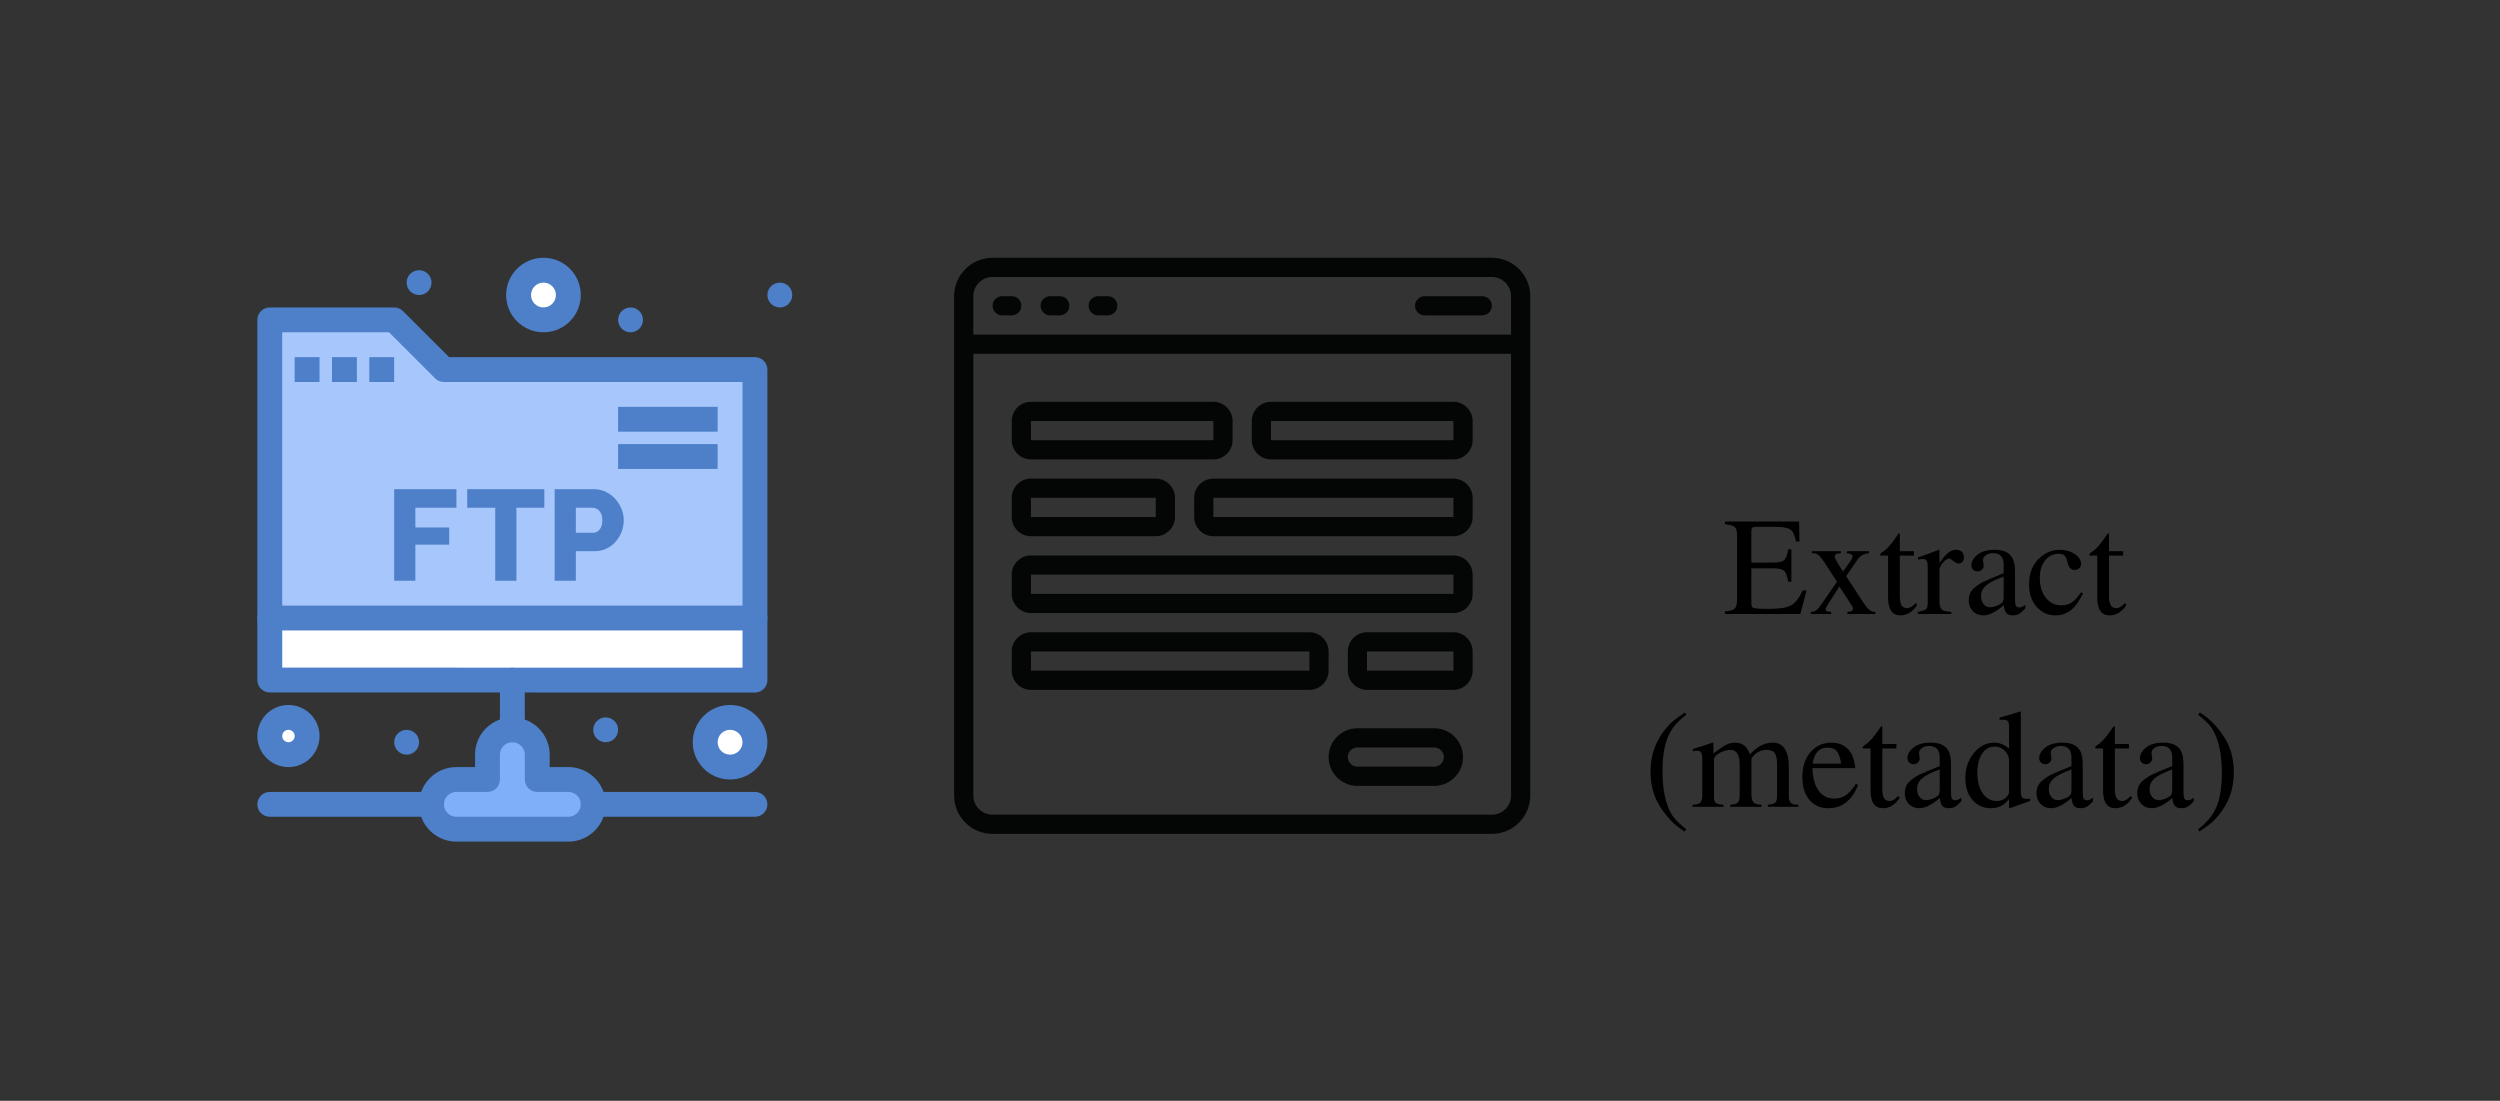 <svg xmlns="http://www.w3.org/2000/svg" xmlns:xlink="http://www.w3.org/1999/xlink" width="972" zoomAndPan="magnify" viewBox="0 0 729 321" height="428" preserveAspectRatio="xMidYMid meet" version="1.0"><rect x="0" y="0" width="729" height="321" fill="#333333" stroke="none"/><defs><g/><clipPath id="8df988550d"><path d="M 278.223 75.164 L 446.223 75.164 L 446.223 243.164 L 278.223 243.164 Z M 278.223 75.164 " clip-rule="nonzero"/></clipPath><clipPath id="94f95480ef"><path d="M 223 82 L 231.031 82 L 231.031 90 L 223 90 Z M 223 82 " clip-rule="nonzero"/></clipPath><clipPath id="5243b7f718"><path d="M 75.031 176 L 224 176 L 224 184 L 75.031 184 Z M 75.031 176 " clip-rule="nonzero"/></clipPath><clipPath id="49ba6eaff4"><path d="M 75.031 89 L 224 89 L 224 202 L 75.031 202 Z M 75.031 89 " clip-rule="nonzero"/></clipPath><clipPath id="78ebd4dfca"><path d="M 122 209 L 177 209 L 177 245.414 L 122 245.414 Z M 122 209 " clip-rule="nonzero"/></clipPath><clipPath id="1dec788990"><path d="M 75.031 230 L 130 230 L 130 239 L 75.031 239 Z M 75.031 230 " clip-rule="nonzero"/></clipPath><clipPath id="8655e67a1b"><path d="M 75.031 205 L 94 205 L 94 224 L 75.031 224 Z M 75.031 205 " clip-rule="nonzero"/></clipPath><clipPath id="b162d9269e"><path d="M 147 75.164 L 170 75.164 L 170 97 L 147 97 Z M 147 75.164 " clip-rule="nonzero"/></clipPath></defs><g clip-path="url(#8df988550d)"><path fill="#040606" d="M 435.023 237.562 L 289.422 237.562 C 286.336 237.562 283.82 235.047 283.82 231.965 L 283.82 103.164 L 440.621 103.164 L 440.621 231.965 C 440.621 235.047 438.105 237.562 435.023 237.562 Z M 289.422 80.766 L 435.023 80.766 C 438.105 80.766 440.621 83.281 440.621 86.363 L 440.621 97.562 L 283.82 97.562 L 283.82 86.363 C 283.82 83.281 286.336 80.766 289.422 80.766 Z M 435.023 75.164 L 289.422 75.164 C 283.242 75.164 278.223 80.184 278.223 86.363 L 278.223 231.965 C 278.223 238.145 283.242 243.164 289.422 243.164 L 435.023 243.164 C 441.203 243.164 446.223 238.145 446.223 231.965 L 446.223 86.363 C 446.223 80.184 441.203 75.164 435.023 75.164 " fill-opacity="1" fill-rule="nonzero"/></g><path fill="#040606" d="M 292.223 91.965 L 295.023 91.965 C 296.562 91.965 297.82 90.707 297.82 89.164 C 297.82 87.621 296.562 86.363 295.023 86.363 L 292.223 86.363 C 290.68 86.363 289.422 87.621 289.422 89.164 C 289.422 90.707 290.68 91.965 292.223 91.965 " fill-opacity="1" fill-rule="nonzero"/><path fill="#040606" d="M 306.223 91.965 L 309.023 91.965 C 310.562 91.965 311.82 90.707 311.82 89.164 C 311.82 87.621 310.562 86.363 309.023 86.363 L 306.223 86.363 C 304.68 86.363 303.422 87.621 303.422 89.164 C 303.422 90.707 304.68 91.965 306.223 91.965 " fill-opacity="1" fill-rule="nonzero"/><path fill="#040606" d="M 320.223 91.965 L 323.023 91.965 C 324.562 91.965 325.82 90.707 325.82 89.164 C 325.82 87.621 324.562 86.363 323.023 86.363 L 320.223 86.363 C 318.68 86.363 317.422 87.621 317.422 89.164 C 317.422 90.707 318.68 91.965 320.223 91.965 " fill-opacity="1" fill-rule="nonzero"/><path fill="#040606" d="M 415.422 91.965 L 432.223 91.965 C 433.766 91.965 435.023 90.707 435.023 89.164 C 435.023 87.621 433.766 86.363 432.223 86.363 L 415.422 86.363 C 413.879 86.363 412.621 87.621 412.621 89.164 C 412.621 90.707 413.879 91.965 415.422 91.965 " fill-opacity="1" fill-rule="nonzero"/><path fill="#040606" d="M 418.223 223.562 L 395.82 223.562 C 394.281 223.562 393.023 222.305 393.023 220.766 C 393.023 219.223 394.281 217.965 395.82 217.965 L 418.223 217.965 C 419.766 217.965 421.023 219.223 421.023 220.766 C 421.023 222.305 419.766 223.562 418.223 223.562 Z M 418.223 212.363 L 395.82 212.363 C 391.184 212.363 387.422 216.125 387.422 220.766 C 387.422 225.402 391.184 229.164 395.82 229.164 L 418.223 229.164 C 422.859 229.164 426.621 225.402 426.621 220.766 C 426.621 216.125 422.859 212.363 418.223 212.363 " fill-opacity="1" fill-rule="nonzero"/><path fill="#040606" d="M 423.82 195.562 L 398.621 195.562 L 398.609 189.965 L 423.82 189.965 Z M 423.82 184.363 L 398.621 184.363 C 395.539 184.363 393.023 186.879 393.023 189.965 L 393.023 195.562 C 393.023 198.648 395.539 201.164 398.621 201.164 L 423.82 201.164 C 426.906 201.164 429.422 198.648 429.422 195.562 L 429.422 189.965 C 429.422 186.879 426.906 184.363 423.82 184.363 " fill-opacity="1" fill-rule="nonzero"/><path fill="#040606" d="M 381.82 195.562 L 300.621 195.562 L 300.621 189.965 L 381.82 189.965 Z M 387.422 189.965 C 387.422 186.879 384.906 184.363 381.82 184.363 L 300.621 184.363 C 297.539 184.363 295.023 186.879 295.023 189.965 L 295.023 195.562 C 295.023 198.648 297.539 201.164 300.621 201.164 L 381.82 201.164 C 384.906 201.164 387.422 198.648 387.422 195.562 L 387.422 189.965 " fill-opacity="1" fill-rule="nonzero"/><path fill="#040606" d="M 300.621 145.164 L 337.023 145.164 L 337.023 150.766 L 300.621 150.766 Z M 300.621 156.363 L 337.023 156.363 C 340.105 156.363 342.621 153.848 342.621 150.766 L 342.621 145.164 C 342.621 142.078 340.105 139.562 337.023 139.562 L 300.621 139.562 C 297.539 139.562 295.023 142.078 295.023 145.164 L 295.023 150.766 C 295.023 153.848 297.539 156.363 300.621 156.363 " fill-opacity="1" fill-rule="nonzero"/><path fill="#040606" d="M 423.82 150.766 L 353.82 150.766 L 353.82 145.164 L 423.82 145.164 Z M 423.82 139.562 L 353.82 139.562 C 350.738 139.562 348.223 142.078 348.223 145.164 L 348.223 150.766 C 348.223 153.848 350.738 156.363 353.82 156.363 L 423.82 156.363 C 426.906 156.363 429.422 153.848 429.422 150.766 L 429.422 145.164 C 429.422 142.078 426.906 139.562 423.82 139.562 " fill-opacity="1" fill-rule="nonzero"/><path fill="#040606" d="M 423.82 128.363 L 370.621 128.363 L 370.621 122.766 L 423.82 122.766 Z M 423.82 117.164 L 370.621 117.164 C 367.539 117.164 365.023 119.68 365.023 122.766 L 365.023 128.363 C 365.023 131.449 367.539 133.965 370.621 133.965 L 423.82 133.965 C 426.906 133.965 429.422 131.449 429.422 128.363 L 429.422 122.766 C 429.422 119.68 426.906 117.164 423.82 117.164 " fill-opacity="1" fill-rule="nonzero"/><path fill="#040606" d="M 300.621 122.766 L 353.82 122.766 L 353.82 128.363 L 300.621 128.363 Z M 300.621 133.965 L 353.82 133.965 C 356.906 133.965 359.422 131.449 359.422 128.363 L 359.422 122.766 C 359.422 119.68 356.906 117.164 353.82 117.164 L 300.621 117.164 C 297.539 117.164 295.023 119.68 295.023 122.766 L 295.023 128.363 C 295.023 131.449 297.539 133.965 300.621 133.965 " fill-opacity="1" fill-rule="nonzero"/><path fill="#040606" d="M 423.82 173.164 L 300.621 173.164 L 300.621 167.562 L 423.82 167.562 Z M 423.82 161.965 L 300.621 161.965 C 297.539 161.965 295.023 164.48 295.023 167.562 L 295.023 173.164 C 295.023 176.25 297.539 178.766 300.621 178.766 L 423.82 178.766 C 426.906 178.766 429.422 176.25 429.422 173.164 L 429.422 167.562 C 429.422 164.48 426.906 161.965 423.82 161.965 " fill-opacity="1" fill-rule="nonzero"/><path fill="#80affa" d="M 170.859 229.426 C 172.172 230.738 172.984 232.547 172.984 234.547 C 172.984 238.551 169.738 241.793 165.73 241.793 L 133.082 241.793 C 131.078 241.793 129.266 240.98 127.953 239.668 C 126.641 238.359 125.828 236.547 125.828 234.547 C 125.828 230.543 129.074 227.301 133.082 227.301 L 142.148 227.301 L 142.148 220.059 C 142.148 218.059 142.961 216.246 144.277 214.938 C 145.59 213.625 147.402 212.812 149.406 212.812 C 153.414 212.812 156.66 216.055 156.66 220.059 L 156.66 227.301 L 165.73 227.301 C 167.73 227.301 169.547 228.113 170.859 229.426 Z M 170.859 229.426 " fill-opacity="1" fill-rule="nonzero"/><path fill="#ffffff" d="M 89.551 214.625 C 89.551 214.98 89.516 215.336 89.445 215.684 C 89.375 216.035 89.273 216.375 89.137 216.703 C 89 217.035 88.832 217.348 88.633 217.645 C 88.434 217.941 88.211 218.215 87.957 218.465 C 87.703 218.719 87.43 218.945 87.133 219.141 C 86.836 219.34 86.52 219.508 86.191 219.645 C 85.859 219.781 85.52 219.883 85.172 219.953 C 84.82 220.023 84.465 220.059 84.109 220.059 C 83.75 220.059 83.398 220.023 83.047 219.953 C 82.695 219.883 82.355 219.781 82.027 219.645 C 81.695 219.508 81.383 219.34 81.086 219.141 C 80.789 218.945 80.516 218.719 80.262 218.465 C 80.008 218.215 79.785 217.941 79.586 217.645 C 79.387 217.348 79.219 217.035 79.082 216.703 C 78.945 216.375 78.844 216.035 78.773 215.684 C 78.703 215.336 78.668 214.98 78.668 214.625 C 78.668 214.266 78.703 213.914 78.773 213.562 C 78.844 213.215 78.945 212.875 79.082 212.547 C 79.219 212.215 79.387 211.902 79.586 211.605 C 79.785 211.309 80.008 211.035 80.262 210.781 C 80.516 210.531 80.789 210.305 81.086 210.105 C 81.383 209.91 81.695 209.742 82.027 209.605 C 82.355 209.469 82.695 209.363 83.047 209.297 C 83.398 209.227 83.75 209.191 84.109 209.191 C 84.465 209.191 84.82 209.227 85.172 209.297 C 85.52 209.363 85.859 209.469 86.191 209.605 C 86.52 209.742 86.836 209.91 87.133 210.105 C 87.43 210.305 87.703 210.531 87.957 210.781 C 88.211 211.035 88.434 211.309 88.633 211.605 C 88.832 211.902 89 212.215 89.137 212.547 C 89.273 212.875 89.375 213.215 89.445 213.562 C 89.516 213.914 89.551 214.266 89.551 214.625 Z M 89.551 214.625 " fill-opacity="1" fill-rule="nonzero"/><path fill="#ffffff" d="M 220.145 216.434 C 220.145 216.91 220.098 217.383 220.004 217.848 C 219.91 218.316 219.773 218.77 219.59 219.207 C 219.41 219.648 219.184 220.066 218.922 220.461 C 218.656 220.855 218.355 221.223 218.02 221.559 C 217.68 221.895 217.316 222.195 216.918 222.461 C 216.523 222.723 216.105 222.945 215.664 223.129 C 215.223 223.312 214.77 223.449 214.305 223.539 C 213.836 223.633 213.363 223.68 212.887 223.68 C 212.41 223.68 211.941 223.633 211.473 223.539 C 211.004 223.449 210.551 223.312 210.113 223.129 C 209.672 222.945 209.254 222.723 208.855 222.461 C 208.461 222.195 208.094 221.895 207.758 221.559 C 207.422 221.223 207.121 220.855 206.855 220.461 C 206.59 220.066 206.367 219.648 206.184 219.207 C 206.004 218.77 205.863 218.316 205.773 217.848 C 205.68 217.383 205.633 216.91 205.633 216.434 C 205.633 215.961 205.68 215.488 205.773 215.023 C 205.863 214.555 206.004 214.102 206.184 213.664 C 206.367 213.223 206.59 212.805 206.855 212.41 C 207.121 212.016 207.422 211.648 207.758 211.312 C 208.094 210.977 208.461 210.676 208.855 210.41 C 209.254 210.148 209.672 209.926 210.113 209.742 C 210.551 209.559 211.004 209.422 211.473 209.328 C 211.941 209.238 212.41 209.191 212.887 209.191 C 213.363 209.191 213.836 209.238 214.305 209.328 C 214.77 209.422 215.223 209.559 215.664 209.742 C 216.105 209.926 216.523 210.148 216.918 210.41 C 217.316 210.676 217.68 210.977 218.02 211.312 C 218.355 211.648 218.656 212.016 218.922 212.41 C 219.184 212.805 219.41 213.223 219.59 213.664 C 219.773 214.102 219.91 214.555 220.004 215.023 C 220.098 215.488 220.145 215.961 220.145 216.434 Z M 220.145 216.434 " fill-opacity="1" fill-rule="nonzero"/><path fill="#ffffff" d="M 165.73 86.031 C 165.73 86.508 165.684 86.977 165.59 87.445 C 165.496 87.91 165.359 88.363 165.176 88.805 C 164.996 89.242 164.77 89.66 164.508 90.055 C 164.242 90.453 163.941 90.816 163.605 91.152 C 163.27 91.492 162.902 91.789 162.504 92.055 C 162.109 92.32 161.691 92.543 161.25 92.723 C 160.812 92.906 160.355 93.043 159.891 93.137 C 159.422 93.23 158.949 93.277 158.473 93.277 C 157.996 93.277 157.527 93.23 157.059 93.137 C 156.59 93.043 156.137 92.906 155.699 92.723 C 155.258 92.543 154.84 92.32 154.445 92.055 C 154.047 91.789 153.68 91.492 153.344 91.152 C 153.008 90.816 152.707 90.453 152.441 90.055 C 152.176 89.66 151.953 89.242 151.77 88.805 C 151.59 88.363 151.453 87.91 151.359 87.445 C 151.266 86.977 151.219 86.508 151.219 86.031 C 151.219 85.555 151.266 85.086 151.359 84.617 C 151.453 84.152 151.59 83.699 151.77 83.258 C 151.953 82.82 152.176 82.402 152.441 82.008 C 152.707 81.609 153.008 81.246 153.344 80.91 C 153.68 80.57 154.047 80.273 154.445 80.008 C 154.84 79.742 155.258 79.52 155.699 79.34 C 156.137 79.156 156.59 79.02 157.059 78.926 C 157.527 78.832 157.996 78.785 158.473 78.785 C 158.949 78.785 159.422 78.832 159.891 78.926 C 160.355 79.02 160.812 79.156 161.25 79.34 C 161.691 79.52 162.109 79.742 162.504 80.008 C 162.902 80.273 163.27 80.57 163.605 80.91 C 163.941 81.246 164.242 81.609 164.508 82.008 C 164.77 82.402 164.996 82.82 165.176 83.258 C 165.359 83.699 165.496 84.152 165.59 84.617 C 165.684 85.086 165.73 85.555 165.73 86.031 Z M 165.73 86.031 " fill-opacity="1" fill-rule="nonzero"/><path fill="#ffffff" d="M 220.145 180.211 L 220.145 198.324 L 78.668 198.293 L 78.668 180.211 Z M 220.145 180.211 " fill-opacity="1" fill-rule="nonzero"/><path fill="#a7c7fc" d="M 129.453 107.766 L 114.945 93.277 L 78.668 93.277 L 78.668 180.211 L 220.145 180.211 L 220.145 107.766 Z M 129.453 107.766 " fill-opacity="1" fill-rule="nonzero"/><g clip-path="url(#94f95480ef)"><path fill="#4d80c9" d="M 231.027 86.031 C 231.027 86.512 230.934 86.973 230.75 87.418 C 230.566 87.859 230.305 88.254 229.965 88.594 C 229.625 88.934 229.23 89.195 228.785 89.379 C 228.344 89.562 227.879 89.652 227.398 89.652 C 226.918 89.652 226.453 89.562 226.012 89.379 C 225.566 89.195 225.172 88.934 224.832 88.594 C 224.492 88.254 224.23 87.859 224.047 87.418 C 223.863 86.973 223.77 86.512 223.77 86.031 C 223.77 85.551 223.863 85.09 224.047 84.645 C 224.23 84.203 224.492 83.809 224.832 83.469 C 225.172 83.129 225.566 82.867 226.012 82.684 C 226.453 82.5 226.918 82.41 227.398 82.41 C 227.879 82.41 228.344 82.5 228.785 82.684 C 229.23 82.867 229.625 83.129 229.965 83.469 C 230.305 83.809 230.566 84.203 230.75 84.645 C 230.934 85.09 231.027 85.551 231.027 86.031 Z M 231.027 86.031 " fill-opacity="1" fill-rule="nonzero"/></g><path fill="#4d80c9" d="M 180.238 129.5 L 209.262 129.5 L 209.262 136.742 L 180.238 136.742 Z M 180.238 129.5 " fill-opacity="1" fill-rule="nonzero"/><path fill="#4d80c9" d="M 180.238 118.633 L 209.262 118.633 L 209.262 125.879 L 180.238 125.879 Z M 180.238 118.633 " fill-opacity="1" fill-rule="nonzero"/><path fill="#4d80c9" d="M 187.496 93.277 C 187.496 93.758 187.402 94.219 187.219 94.664 C 187.035 95.105 186.773 95.496 186.434 95.836 C 186.094 96.176 185.699 96.438 185.254 96.621 C 184.812 96.805 184.348 96.898 183.867 96.898 C 183.387 96.898 182.922 96.805 182.48 96.621 C 182.035 96.438 181.641 96.176 181.301 95.836 C 180.961 95.496 180.699 95.105 180.516 94.664 C 180.332 94.219 180.238 93.758 180.238 93.277 C 180.238 92.797 180.332 92.332 180.516 91.891 C 180.699 91.445 180.961 91.055 181.301 90.715 C 181.641 90.375 182.035 90.113 182.48 89.93 C 182.922 89.746 183.387 89.652 183.867 89.652 C 184.348 89.652 184.812 89.746 185.254 89.93 C 185.699 90.113 186.094 90.375 186.434 90.715 C 186.773 91.055 187.035 91.445 187.219 91.891 C 187.402 92.332 187.496 92.797 187.496 93.277 Z M 187.496 93.277 " fill-opacity="1" fill-rule="nonzero"/><path fill="#4d80c9" d="M 181.891 151.668 C 181.891 152.844 181.684 153.977 181.27 155.051 C 180.855 156.129 180.277 157.098 179.535 157.949 C 178.797 158.801 177.898 159.477 176.844 159.98 C 175.789 160.48 174.621 160.73 173.34 160.73 L 167.918 160.73 L 167.918 169.344 L 161.738 169.344 L 161.738 142.641 L 173.152 142.641 C 174.438 142.641 175.609 142.906 176.676 143.43 C 177.742 143.957 178.656 144.648 179.422 145.5 C 180.188 146.355 180.793 147.316 181.234 148.398 C 181.672 149.473 181.891 150.562 181.891 151.668 Z M 175.641 151.668 C 175.641 151.043 175.555 150.5 175.395 150.051 C 175.23 149.602 175.012 149.223 174.734 148.922 C 174.457 148.621 174.145 148.402 173.793 148.262 C 173.441 148.125 173.09 148.055 172.738 148.055 L 167.918 148.055 L 167.918 155.355 L 172.965 155.355 C 173.691 155.355 174.32 155.039 174.848 154.414 C 175.375 153.785 175.641 152.871 175.641 151.668 Z M 175.641 151.668 " fill-opacity="1" fill-rule="nonzero"/><path fill="#4d80c9" d="M 180.238 212.812 C 180.238 213.293 180.148 213.754 179.965 214.199 C 179.781 214.645 179.516 215.035 179.176 215.375 C 178.836 215.715 178.445 215.977 178 216.16 C 177.555 216.344 177.094 216.434 176.613 216.434 C 176.133 216.434 175.668 216.344 175.223 216.16 C 174.781 215.977 174.387 215.715 174.047 215.375 C 173.707 215.035 173.445 214.645 173.262 214.199 C 173.078 213.754 172.984 213.293 172.984 212.812 C 172.984 212.332 173.078 211.871 173.262 211.426 C 173.445 210.984 173.707 210.59 174.047 210.25 C 174.387 209.91 174.781 209.648 175.223 209.465 C 175.668 209.281 176.133 209.191 176.613 209.191 C 177.094 209.191 177.555 209.281 178 209.465 C 178.445 209.648 178.836 209.91 179.176 210.25 C 179.516 210.59 179.781 210.984 179.965 211.426 C 180.148 211.871 180.238 212.332 180.238 212.812 Z M 180.238 212.812 " fill-opacity="1" fill-rule="nonzero"/><path fill="#4d80c9" d="M 158.727 142.641 L 158.727 148.055 L 150.59 148.055 L 150.59 169.344 L 144.414 169.344 L 144.414 148.055 L 136.242 148.055 L 136.242 142.641 Z M 158.727 142.641 " fill-opacity="1" fill-rule="nonzero"/><path fill="#4d80c9" d="M 133.098 142.641 L 133.098 148.055 L 121.121 148.055 L 121.121 153.812 L 130.988 153.812 L 130.988 158.816 L 121.121 158.816 L 121.121 169.344 L 114.945 169.344 L 114.945 142.641 Z M 133.098 142.641 " fill-opacity="1" fill-rule="nonzero"/><path fill="#4d80c9" d="M 125.828 82.41 C 125.828 82.891 125.734 83.352 125.551 83.797 C 125.367 84.238 125.105 84.629 124.766 84.969 C 124.422 85.309 124.031 85.57 123.586 85.754 C 123.141 85.938 122.68 86.031 122.199 86.031 C 121.719 86.031 121.254 85.938 120.809 85.754 C 120.367 85.57 119.973 85.309 119.633 84.969 C 119.293 84.629 119.031 84.238 118.848 83.797 C 118.664 83.352 118.57 82.891 118.57 82.41 C 118.57 81.93 118.664 81.465 118.848 81.023 C 119.031 80.578 119.293 80.188 119.633 79.848 C 119.973 79.508 120.367 79.246 120.809 79.062 C 121.254 78.879 121.719 78.785 122.199 78.785 C 122.68 78.785 123.141 78.879 123.586 79.062 C 124.031 79.246 124.422 79.508 124.766 79.848 C 125.105 80.188 125.367 80.578 125.551 81.023 C 125.734 81.465 125.828 81.93 125.828 82.41 Z M 125.828 82.41 " fill-opacity="1" fill-rule="nonzero"/><path fill="#4d80c9" d="M 122.199 216.434 C 122.199 216.914 122.105 217.379 121.922 217.82 C 121.738 218.266 121.477 218.656 121.137 218.996 C 120.797 219.336 120.402 219.598 119.961 219.781 C 119.516 219.965 119.051 220.059 118.57 220.059 C 118.09 220.059 117.629 219.965 117.184 219.781 C 116.738 219.598 116.348 219.336 116.008 218.996 C 115.664 218.656 115.402 218.266 115.219 217.82 C 115.035 217.379 114.945 216.914 114.945 216.434 C 114.945 215.957 115.035 215.492 115.219 215.051 C 115.402 214.605 115.664 214.215 116.008 213.875 C 116.348 213.535 116.738 213.273 117.184 213.09 C 117.629 212.906 118.09 212.812 118.57 212.812 C 119.051 212.812 119.516 212.906 119.961 213.09 C 120.402 213.273 120.797 213.535 121.137 213.875 C 121.477 214.215 121.738 214.605 121.922 215.051 C 122.105 215.492 122.199 215.957 122.199 216.434 Z M 122.199 216.434 " fill-opacity="1" fill-rule="nonzero"/><path fill="#4d80c9" d="M 107.688 104.145 L 114.945 104.145 L 114.945 111.387 L 107.688 111.387 Z M 107.688 104.145 " fill-opacity="1" fill-rule="nonzero"/><path fill="#4d80c9" d="M 96.805 104.145 L 104.062 104.145 L 104.062 111.387 L 96.805 111.387 Z M 96.805 104.145 " fill-opacity="1" fill-rule="nonzero"/><path fill="#4d80c9" d="M 85.922 104.145 L 93.18 104.145 L 93.18 111.387 L 85.922 111.387 Z M 85.922 104.145 " fill-opacity="1" fill-rule="nonzero"/><g clip-path="url(#5243b7f718)"><path fill="#4d80c9" d="M 220.145 183.836 L 78.668 183.836 C 76.664 183.836 75.039 182.211 75.039 180.211 C 75.039 178.211 76.664 176.59 78.668 176.59 L 220.145 176.59 C 222.145 176.59 223.77 178.211 223.77 180.211 C 223.77 182.211 222.145 183.836 220.145 183.836 Z M 220.145 183.836 " fill-opacity="1" fill-rule="nonzero"/></g><g clip-path="url(#49ba6eaff4)"><path fill="#4d80c9" d="M 220.145 201.945 C 220.145 201.945 220.145 201.945 220.141 201.945 L 78.668 201.918 C 76.664 201.918 75.039 200.297 75.039 198.293 L 75.039 93.277 C 75.039 91.273 76.664 89.652 78.668 89.652 L 114.945 89.652 C 115.906 89.652 116.828 90.035 117.508 90.715 L 130.957 104.145 L 220.145 104.145 C 222.145 104.145 223.77 105.766 223.77 107.766 L 223.77 198.324 C 223.77 199.285 223.387 200.207 222.707 200.887 C 222.027 201.562 221.105 201.945 220.145 201.945 Z M 82.297 194.672 L 216.516 194.699 L 216.516 111.387 L 129.453 111.387 C 128.492 111.387 127.57 111.004 126.891 110.328 L 113.441 96.898 L 82.297 96.898 Z M 82.297 194.672 " fill-opacity="1" fill-rule="nonzero"/></g><g clip-path="url(#78ebd4dfca)"><path fill="#4d80c9" d="M 165.73 245.414 L 133.082 245.414 C 130.176 245.414 127.441 244.285 125.387 242.23 C 123.332 240.176 122.199 237.449 122.199 234.547 C 122.199 228.555 127.082 223.68 133.082 223.68 L 138.523 223.68 L 138.523 220.059 C 138.523 217.156 139.656 214.43 141.711 212.375 C 143.766 210.32 146.5 209.191 149.406 209.191 C 155.406 209.191 160.289 214.066 160.289 220.059 L 160.289 223.68 L 165.73 223.68 C 168.637 223.68 171.367 224.812 173.426 226.863 C 175.48 228.918 176.613 231.645 176.613 234.547 C 176.613 240.539 171.73 245.414 165.73 245.414 Z M 133.082 230.926 C 131.082 230.926 129.453 232.551 129.453 234.547 C 129.453 235.512 129.832 236.422 130.516 237.109 C 131.203 237.793 132.113 238.168 133.082 238.168 L 165.73 238.168 C 167.73 238.168 169.355 236.543 169.355 234.547 C 169.355 233.582 168.98 232.672 168.293 231.988 C 167.609 231.301 166.699 230.926 165.73 230.926 L 156.66 230.926 C 154.656 230.926 153.031 229.305 153.031 227.301 L 153.031 220.059 C 153.031 218.059 151.406 216.434 149.406 216.434 C 148.438 216.434 147.527 216.812 146.84 217.496 C 146.156 218.184 145.777 219.09 145.777 220.059 L 145.777 227.301 C 145.777 229.305 144.152 230.926 142.148 230.926 Z M 133.082 230.926 " fill-opacity="1" fill-rule="nonzero"/></g><path fill="#4d80c9" d="M 149.406 216.434 C 147.402 216.434 145.777 214.812 145.777 212.812 L 145.777 198.324 C 145.777 196.324 147.402 194.703 149.406 194.703 C 151.41 194.703 153.031 196.324 153.031 198.324 L 153.031 212.812 C 153.031 214.812 151.41 216.434 149.406 216.434 Z M 149.406 216.434 " fill-opacity="1" fill-rule="nonzero"/><path fill="#4d80c9" d="M 220.145 238.168 L 172.984 238.168 C 170.98 238.168 169.355 236.547 169.355 234.547 C 169.355 232.547 170.98 230.926 172.984 230.926 L 220.145 230.926 C 222.145 230.926 223.77 232.547 223.77 234.547 C 223.77 236.547 222.145 238.168 220.145 238.168 Z M 220.145 238.168 " fill-opacity="1" fill-rule="nonzero"/><g clip-path="url(#1dec788990)"><path fill="#4d80c9" d="M 125.828 238.168 L 78.668 238.168 C 76.664 238.168 75.039 236.547 75.039 234.547 C 75.039 232.547 76.664 230.926 78.668 230.926 L 125.828 230.926 C 127.828 230.926 129.453 232.547 129.453 234.547 C 129.453 236.547 127.828 238.168 125.828 238.168 Z M 125.828 238.168 " fill-opacity="1" fill-rule="nonzero"/></g><g clip-path="url(#8655e67a1b)"><path fill="#4d80c9" d="M 84.109 223.68 C 79.109 223.68 75.039 219.617 75.039 214.625 C 75.039 209.633 79.109 205.57 84.109 205.57 C 89.109 205.57 93.18 209.633 93.18 214.625 C 93.18 219.617 89.109 223.68 84.109 223.68 Z M 84.109 212.812 C 83.109 212.812 82.297 213.625 82.297 214.625 C 82.297 215.621 83.109 216.434 84.109 216.434 C 85.109 216.434 85.922 215.621 85.922 214.625 C 85.922 213.625 85.109 212.812 84.109 212.812 Z M 84.109 212.812 " fill-opacity="1" fill-rule="nonzero"/></g><g clip-path="url(#b162d9269e)"><path fill="#4d80c9" d="M 158.473 96.898 C 152.473 96.898 147.59 92.023 147.59 86.031 C 147.59 80.039 152.473 75.164 158.473 75.164 C 164.477 75.164 169.355 80.039 169.355 86.031 C 169.355 92.023 164.477 96.898 158.473 96.898 Z M 158.473 82.41 C 156.473 82.41 154.848 84.035 154.848 86.031 C 154.848 88.027 156.473 89.652 158.473 89.652 C 160.477 89.652 162.102 88.027 162.102 86.031 C 162.102 84.035 160.477 82.41 158.473 82.41 Z M 158.473 82.41 " fill-opacity="1" fill-rule="nonzero"/></g><path fill="#4d80c9" d="M 212.887 227.301 C 206.887 227.301 202.004 222.426 202.004 216.434 C 202.004 210.445 206.887 205.57 212.887 205.57 C 218.891 205.57 223.77 210.445 223.77 216.434 C 223.77 222.426 218.891 227.301 212.887 227.301 Z M 212.887 212.812 C 210.887 212.812 209.262 214.438 209.262 216.434 C 209.262 218.434 210.887 220.059 212.887 220.059 C 214.887 220.059 216.516 218.434 216.516 216.434 C 216.516 214.438 214.887 212.812 212.887 212.812 Z M 212.887 212.812 " fill-opacity="1" fill-rule="nonzero"/><g fill="#000000" fill-opacity="1"><g transform="translate(502.508, 179.037)"><g><path d="M 24.297 -6.875 L 22.469 0 L 0.484 0 L 0.484 -0.766 C 1.984 -0.879 2.945 -1.16 3.375 -1.609 C 3.812 -2.055 4.031 -3 4.031 -4.438 L 4.031 -22.516 C 4.031 -23.953 3.816 -24.883 3.391 -25.312 C 2.973 -25.75 2.004 -26.035 0.484 -26.172 L 0.484 -26.953 L 22.109 -26.953 L 22.219 -21.125 L 21.203 -21.125 C 20.848 -22.945 20.305 -24.113 19.578 -24.625 C 18.848 -25.145 17.328 -25.406 15.016 -25.406 L 9.531 -25.406 C 8.977 -25.406 8.613 -25.316 8.438 -25.141 C 8.27 -24.961 8.188 -24.586 8.188 -24.016 L 8.188 -14.984 L 14.453 -14.984 C 16.109 -14.984 17.195 -15.211 17.719 -15.672 C 18.25 -16.129 18.648 -17.188 18.922 -18.844 L 19.859 -18.844 L 19.859 -9.406 L 18.922 -9.406 C 18.648 -11.082 18.254 -12.148 17.734 -12.609 C 17.223 -13.078 16.129 -13.312 14.453 -13.312 L 8.188 -13.312 L 8.188 -3.25 C 8.188 -2.52 8.289 -2.086 8.5 -1.953 C 8.883 -1.648 10.203 -1.5 12.453 -1.5 L 13.547 -1.5 C 16.453 -1.5 18.531 -1.844 19.781 -2.531 C 21.031 -3.227 22.156 -4.676 23.156 -6.875 Z M 24.297 -6.875 "/></g></g></g><g fill="#000000" fill-opacity="1"><g transform="translate(527.372, 179.037)"><g><path d="M 19.5 0 L 11.312 0 L 11.312 -0.609 C 11.988 -0.66 12.426 -0.75 12.625 -0.875 C 12.832 -1 12.938 -1.238 12.938 -1.594 C 12.938 -1.832 12.859 -2.07 12.703 -2.312 L 9 -8.016 L 5.781 -3.016 C 5.238 -2.172 4.969 -1.613 4.969 -1.344 C 4.969 -0.852 5.508 -0.609 6.594 -0.609 L 6.594 0 L 0.688 0 L 0.688 -0.609 C 1.363 -0.66 1.875 -0.805 2.219 -1.047 C 2.562 -1.297 3.039 -1.844 3.656 -2.688 L 8.297 -9.406 L 4.484 -15.266 C 3.859 -16.211 3.328 -16.852 2.891 -17.188 C 2.453 -17.531 1.938 -17.703 1.344 -17.703 L 0.984 -17.703 L 0.984 -18.312 L 9.406 -18.312 L 9.406 -17.703 C 8.238 -17.68 7.656 -17.383 7.656 -16.812 C 7.656 -16.27 8.281 -15.062 9.531 -13.188 L 10.094 -12.375 C 10.75 -13.352 11.156 -13.953 11.312 -14.172 C 12.32 -15.41 12.828 -16.285 12.828 -16.797 C 12.828 -17.316 12.281 -17.617 11.188 -17.703 L 11.188 -18.312 L 17.625 -18.312 L 17.625 -17.703 C 16.238 -17.648 15.141 -17.055 14.328 -15.922 L 10.953 -11.031 L 16.156 -3.047 C 16.812 -2.129 17.375 -1.492 17.844 -1.141 C 18.32 -0.785 18.875 -0.609 19.5 -0.609 Z M 19.5 0 "/></g></g></g><g fill="#000000" fill-opacity="1"><g transform="translate(547.72, 179.037)"><g><path d="M 11.359 -2.688 C 10.055 -0.625 8.414 0.406 6.438 0.406 C 4.039 0.406 2.844 -1.316 2.844 -4.766 L 2.844 -17.016 L 0.688 -17.016 C 0.582 -17.098 0.531 -17.191 0.531 -17.297 C 0.531 -17.516 0.758 -17.773 1.219 -18.078 C 2.332 -18.723 3.648 -20.172 5.172 -22.422 C 5.547 -22.91 5.816 -23.289 5.984 -23.562 C 6.172 -23.562 6.266 -23.383 6.266 -23.031 L 6.266 -18.312 L 10.375 -18.312 L 10.375 -17.016 L 6.266 -17.016 L 6.266 -5.375 C 6.266 -4.07 6.426 -3.133 6.75 -2.562 C 7.082 -1.988 7.629 -1.703 8.391 -1.703 C 9.203 -1.703 10.016 -2.18 10.828 -3.141 Z M 11.359 -2.688 "/></g></g></g><g fill="#000000" fill-opacity="1"><g transform="translate(559.033, 179.037)"><g><path d="M 13.641 -16.562 C 13.641 -16 13.492 -15.551 13.203 -15.219 C 12.922 -14.895 12.535 -14.734 12.047 -14.734 C 11.586 -14.734 11.047 -15.004 10.422 -15.547 C 9.984 -15.953 9.629 -16.156 9.359 -16.156 C 8.816 -16.156 8.207 -15.758 7.531 -14.969 C 6.852 -14.188 6.516 -13.473 6.516 -12.828 L 6.516 -3.656 C 6.516 -2.488 6.742 -1.703 7.203 -1.297 C 7.66 -0.891 8.582 -0.66 9.969 -0.609 L 9.969 0 L 0.203 0 L 0.203 -0.609 C 1.504 -0.859 2.312 -1.129 2.625 -1.422 C 2.938 -1.723 3.094 -2.391 3.094 -3.422 L 3.094 -13.594 C 3.094 -14.488 2.988 -15.117 2.781 -15.484 C 2.582 -15.848 2.223 -16.031 1.703 -16.031 C 1.273 -16.031 0.801 -15.977 0.281 -15.875 L 0.281 -16.531 C 2.457 -17.227 4.469 -17.957 6.312 -18.719 L 6.516 -18.641 L 6.516 -14.891 C 7.516 -16.328 8.367 -17.32 9.078 -17.875 C 9.785 -18.438 10.555 -18.719 11.391 -18.719 C 12.098 -18.719 12.648 -18.523 13.047 -18.141 C 13.441 -17.766 13.641 -17.238 13.641 -16.562 Z M 13.641 -16.562 "/></g></g></g><g fill="#000000" fill-opacity="1"><g transform="translate(572.584, 179.037)"><g><path d="M 17.984 -1.625 C 17.285 -0.844 16.672 -0.305 16.141 -0.016 C 15.609 0.266 15.004 0.406 14.328 0.406 C 13.484 0.406 12.863 0.18 12.469 -0.266 C 12.082 -0.711 11.832 -1.477 11.719 -2.562 C 9.383 -0.582 7.406 0.406 5.781 0.406 C 4.531 0.406 3.504 0 2.703 -0.812 C 1.898 -1.625 1.5 -2.672 1.5 -3.953 C 1.5 -5.41 1.988 -6.586 2.969 -7.484 C 3.844 -8.242 4.719 -8.848 5.594 -9.297 C 6.477 -9.742 8.508 -10.609 11.688 -11.891 L 11.688 -14.375 C 11.688 -16.625 10.656 -17.75 8.594 -17.75 C 7.781 -17.75 7.086 -17.551 6.516 -17.156 C 5.941 -16.758 5.656 -16.289 5.656 -15.75 C 5.656 -15.445 5.695 -15.125 5.781 -14.781 C 5.832 -14.395 5.859 -14.176 5.859 -14.125 C 5.859 -13.664 5.676 -13.266 5.312 -12.922 C 4.945 -12.586 4.52 -12.422 4.031 -12.422 C 3.539 -12.422 3.125 -12.594 2.781 -12.938 C 2.445 -13.289 2.281 -13.703 2.281 -14.172 C 2.281 -15.273 2.836 -16.289 3.953 -17.219 C 5.172 -18.219 6.895 -18.719 9.125 -18.719 C 11.645 -18.719 13.336 -17.93 14.203 -16.359 C 14.723 -15.516 14.984 -14.129 14.984 -12.203 L 14.984 -4.281 C 14.984 -3.383 15.07 -2.766 15.25 -2.422 C 15.426 -2.078 15.742 -1.906 16.203 -1.906 C 16.766 -1.906 17.359 -2.164 17.984 -2.688 Z M 11.688 -5 L 11.688 -10.906 C 9.238 -10.008 7.523 -9.141 6.547 -8.297 C 5.578 -7.461 5.094 -6.445 5.094 -5.25 L 5.094 -5.094 C 5.094 -4.219 5.344 -3.473 5.844 -2.859 C 6.344 -2.254 6.945 -1.953 7.656 -1.953 C 8.602 -1.953 9.594 -2.25 10.625 -2.844 C 11.062 -3.113 11.348 -3.383 11.484 -3.656 C 11.617 -3.926 11.688 -4.375 11.688 -5 Z M 11.688 -5 "/></g></g></g><g fill="#000000" fill-opacity="1"><g transform="translate(590.653, 179.037)"><g><path d="M 16.766 -5.984 C 15.598 -3.703 14.488 -2.141 13.438 -1.297 C 12.051 -0.16 10.488 0.406 8.75 0.406 C 6.5 0.406 4.645 -0.441 3.188 -2.141 C 1.738 -3.836 1.016 -6 1.016 -8.625 C 1.016 -12.07 2.156 -14.742 4.438 -16.641 C 6.113 -18.023 7.945 -18.719 9.938 -18.719 C 11.645 -18.719 13.113 -18.301 14.344 -17.469 C 15.582 -16.645 16.203 -15.664 16.203 -14.531 C 16.203 -14.07 16.008 -13.672 15.625 -13.328 C 15.25 -12.992 14.801 -12.828 14.281 -12.828 C 13.332 -12.828 12.68 -13.445 12.328 -14.688 L 12.094 -15.594 C 11.875 -16.352 11.598 -16.867 11.266 -17.141 C 10.941 -17.41 10.414 -17.547 9.688 -17.547 C 8.031 -17.547 6.691 -16.895 5.672 -15.594 C 4.66 -14.289 4.156 -12.578 4.156 -10.453 C 4.156 -8.117 4.738 -6.211 5.906 -4.734 C 7.07 -3.266 8.586 -2.531 10.453 -2.531 C 11.617 -2.531 12.625 -2.805 13.469 -3.359 C 14.312 -3.91 15.223 -4.906 16.203 -6.344 Z M 16.766 -5.984 "/></g></g></g><g fill="#000000" fill-opacity="1"><g transform="translate(608.721, 179.037)"><g><path d="M 11.359 -2.688 C 10.055 -0.625 8.414 0.406 6.438 0.406 C 4.039 0.406 2.844 -1.316 2.844 -4.766 L 2.844 -17.016 L 0.688 -17.016 C 0.582 -17.098 0.531 -17.191 0.531 -17.297 C 0.531 -17.516 0.758 -17.773 1.219 -18.078 C 2.332 -18.723 3.648 -20.172 5.172 -22.422 C 5.547 -22.91 5.816 -23.289 5.984 -23.562 C 6.172 -23.562 6.266 -23.383 6.266 -23.031 L 6.266 -18.312 L 10.375 -18.312 L 10.375 -17.016 L 6.266 -17.016 L 6.266 -5.375 C 6.266 -4.07 6.426 -3.133 6.75 -2.562 C 7.082 -1.988 7.629 -1.703 8.391 -1.703 C 9.203 -1.703 10.016 -2.18 10.828 -3.141 Z M 11.359 -2.688 "/></g></g></g><g fill="#000000" fill-opacity="1"><g transform="translate(620.023, 179.037)"><g/></g></g><g fill="#000000" fill-opacity="1"><g transform="translate(479.336, 235.271)"><g><path d="M 12.375 6.547 L 11.891 7.203 C 10.066 6.086 8.453 4.703 7.047 3.047 C 5.254 0.984 3.957 -1.102 3.156 -3.219 C 2.352 -5.332 1.953 -7.676 1.953 -10.25 C 1.953 -14.977 3.391 -19.102 6.266 -22.625 C 7.023 -23.582 7.797 -24.391 8.578 -25.047 C 9.367 -25.711 10.508 -26.535 12 -27.516 L 12.375 -26.859 C 10.906 -25.691 9.797 -24.656 9.047 -23.75 C 8.305 -22.844 7.648 -21.766 7.078 -20.516 C 5.992 -18.016 5.453 -14.633 5.453 -10.375 C 5.453 -6.445 5.926 -3.148 6.875 -0.484 C 7.414 1.035 8.062 2.258 8.812 3.188 C 9.562 4.125 10.75 5.242 12.375 6.547 Z M 12.375 6.547 "/></g></g></g><g fill="#000000" fill-opacity="1"><g transform="translate(492.888, 235.271)"><g><path d="M 31.547 0 L 22.625 0 L 22.625 -0.609 C 23.82 -0.742 24.566 -0.973 24.859 -1.297 C 25.16 -1.629 25.312 -2.379 25.312 -3.547 L 25.312 -12.125 C 25.312 -13.812 25.094 -14.977 24.656 -15.625 C 24.227 -16.281 23.43 -16.609 22.266 -16.609 C 20.473 -16.609 18.992 -15.781 17.828 -14.125 L 17.828 -3.859 C 17.828 -2.586 18.023 -1.734 18.422 -1.297 C 18.816 -0.867 19.598 -0.641 20.766 -0.609 L 20.766 0 L 11.641 0 L 11.641 -0.609 C 12.805 -0.691 13.555 -0.91 13.891 -1.266 C 14.234 -1.617 14.406 -2.363 14.406 -3.5 L 14.406 -12.328 C 14.406 -15.18 13.508 -16.609 11.719 -16.609 C 11.02 -16.609 10.273 -16.453 9.484 -16.141 C 8.691 -15.828 8.039 -15.441 7.531 -14.984 L 6.922 -14.203 L 6.922 -2.734 C 6.922 -1.941 7.109 -1.398 7.484 -1.109 C 7.867 -0.828 8.602 -0.66 9.688 -0.609 L 9.688 0 L 0.656 0 L 0.656 -0.609 C 1.789 -0.641 2.547 -0.844 2.922 -1.219 C 3.305 -1.602 3.5 -2.348 3.5 -3.453 L 3.5 -13.75 C 3.5 -14.727 3.395 -15.406 3.188 -15.781 C 2.988 -16.164 2.617 -16.359 2.078 -16.359 C 1.672 -16.359 1.234 -16.305 0.766 -16.203 L 0.766 -16.891 C 2.723 -17.43 4.625 -18.039 6.469 -18.719 L 6.75 -18.641 L 6.75 -15.594 C 8.438 -16.863 9.688 -17.703 10.5 -18.109 C 11.312 -18.516 12.164 -18.719 13.062 -18.719 C 15.207 -18.719 16.645 -17.578 17.375 -15.297 C 19.5 -17.578 21.711 -18.719 24.016 -18.719 C 27.16 -18.719 28.734 -16.305 28.734 -11.484 L 28.734 -3.094 C 28.734 -1.57 29.316 -0.77 30.484 -0.688 L 31.547 -0.609 Z M 31.547 0 "/></g></g></g><g fill="#000000" fill-opacity="1"><g transform="translate(524.548, 235.271)"><g><path d="M 17.266 -6.391 C 15.492 -1.859 12.613 0.406 8.625 0.406 C 6.289 0.406 4.438 -0.41 3.062 -2.047 C 1.695 -3.691 1.016 -5.91 1.016 -8.703 C 1.016 -11.66 1.801 -14.066 3.375 -15.922 C 4.945 -17.785 7 -18.719 9.531 -18.719 C 11.695 -18.719 13.43 -17.945 14.734 -16.406 C 15.629 -15.258 16.211 -13.551 16.484 -11.281 L 3.953 -11.281 C 4.023 -8.969 4.43 -7.094 5.172 -5.656 C 6.336 -3.488 8.047 -2.406 10.297 -2.406 C 11.598 -2.406 12.727 -2.727 13.688 -3.375 C 14.656 -4.031 15.629 -5.129 16.609 -6.672 Z M 12.328 -12.578 C 12.055 -14.336 11.633 -15.555 11.062 -16.234 C 10.5 -16.922 9.594 -17.266 8.344 -17.266 C 5.906 -17.266 4.469 -15.703 4.031 -12.578 Z M 12.328 -12.578 "/></g></g></g><g fill="#000000" fill-opacity="1"><g transform="translate(542.617, 235.271)"><g><path d="M 11.359 -2.688 C 10.055 -0.625 8.414 0.406 6.438 0.406 C 4.039 0.406 2.844 -1.316 2.844 -4.766 L 2.844 -17.016 L 0.688 -17.016 C 0.582 -17.098 0.531 -17.191 0.531 -17.297 C 0.531 -17.516 0.758 -17.773 1.219 -18.078 C 2.332 -18.723 3.648 -20.172 5.172 -22.422 C 5.547 -22.91 5.816 -23.289 5.984 -23.562 C 6.172 -23.562 6.266 -23.383 6.266 -23.031 L 6.266 -18.312 L 10.375 -18.312 L 10.375 -17.016 L 6.266 -17.016 L 6.266 -5.375 C 6.266 -4.07 6.426 -3.133 6.75 -2.562 C 7.082 -1.988 7.629 -1.703 8.391 -1.703 C 9.203 -1.703 10.016 -2.18 10.828 -3.141 Z M 11.359 -2.688 "/></g></g></g><g fill="#000000" fill-opacity="1"><g transform="translate(553.93, 235.271)"><g><path d="M 17.984 -1.625 C 17.285 -0.844 16.672 -0.305 16.141 -0.016 C 15.609 0.266 15.004 0.406 14.328 0.406 C 13.484 0.406 12.863 0.18 12.469 -0.266 C 12.082 -0.711 11.832 -1.477 11.719 -2.562 C 9.383 -0.582 7.406 0.406 5.781 0.406 C 4.531 0.406 3.504 0 2.703 -0.812 C 1.898 -1.625 1.5 -2.672 1.5 -3.953 C 1.5 -5.41 1.988 -6.586 2.969 -7.484 C 3.844 -8.242 4.719 -8.848 5.594 -9.297 C 6.477 -9.742 8.508 -10.609 11.688 -11.891 L 11.688 -14.375 C 11.688 -16.625 10.656 -17.75 8.594 -17.75 C 7.781 -17.75 7.086 -17.551 6.516 -17.156 C 5.941 -16.758 5.656 -16.289 5.656 -15.75 C 5.656 -15.445 5.695 -15.125 5.781 -14.781 C 5.832 -14.395 5.859 -14.176 5.859 -14.125 C 5.859 -13.664 5.676 -13.266 5.312 -12.922 C 4.945 -12.586 4.52 -12.422 4.031 -12.422 C 3.539 -12.422 3.125 -12.594 2.781 -12.938 C 2.445 -13.289 2.281 -13.703 2.281 -14.172 C 2.281 -15.273 2.836 -16.289 3.953 -17.219 C 5.172 -18.219 6.895 -18.719 9.125 -18.719 C 11.645 -18.719 13.336 -17.93 14.203 -16.359 C 14.723 -15.516 14.984 -14.129 14.984 -12.203 L 14.984 -4.281 C 14.984 -3.383 15.07 -2.766 15.25 -2.422 C 15.426 -2.078 15.742 -1.906 16.203 -1.906 C 16.766 -1.906 17.359 -2.164 17.984 -2.688 Z M 11.688 -5 L 11.688 -10.906 C 9.238 -10.008 7.523 -9.141 6.547 -8.297 C 5.578 -7.461 5.094 -6.445 5.094 -5.25 L 5.094 -5.094 C 5.094 -4.219 5.344 -3.473 5.844 -2.859 C 6.344 -2.254 6.945 -1.953 7.656 -1.953 C 8.602 -1.953 9.594 -2.25 10.625 -2.844 C 11.062 -3.113 11.348 -3.383 11.484 -3.656 C 11.617 -3.926 11.688 -4.375 11.688 -5 Z M 11.688 -5 "/></g></g></g><g fill="#000000" fill-opacity="1"><g transform="translate(571.998, 235.271)"><g><path d="M 19.984 -1.703 L 14 0.406 L 13.844 0.281 L 13.844 -2.312 C 12.539 -0.5 10.801 0.406 8.625 0.406 C 6.375 0.406 4.555 -0.398 3.172 -2.016 C 1.785 -3.629 1.094 -5.738 1.094 -8.344 C 1.094 -11.219 1.922 -13.664 3.578 -15.688 C 5.234 -17.707 7.227 -18.719 9.562 -18.719 C 11.031 -18.719 12.457 -18.133 13.844 -16.969 L 13.844 -23.328 C 13.844 -24.16 13.719 -24.711 13.469 -24.984 C 13.227 -25.266 12.727 -25.406 11.969 -25.406 C 11.582 -25.406 11.285 -25.391 11.078 -25.359 L 11.078 -26.016 C 13.547 -26.66 15.535 -27.254 17.047 -27.797 L 17.266 -27.719 L 17.266 -4.641 C 17.266 -3.691 17.379 -3.066 17.609 -2.766 C 17.836 -2.461 18.316 -2.312 19.047 -2.312 C 19.18 -2.312 19.492 -2.328 19.984 -2.359 Z M 13.844 -4.156 L 13.844 -13.516 C 13.844 -14.598 13.422 -15.547 12.578 -16.359 C 11.734 -17.172 10.77 -17.578 9.688 -17.578 C 8.145 -17.578 6.91 -16.883 5.984 -15.5 C 5.055 -14.125 4.594 -12.281 4.594 -9.969 C 4.594 -7.477 5.109 -5.477 6.141 -3.969 C 7.172 -2.457 8.531 -1.703 10.219 -1.703 C 11.438 -1.703 12.41 -2.113 13.141 -2.938 C 13.609 -3.445 13.844 -3.852 13.844 -4.156 Z M 13.844 -4.156 "/></g></g></g><g fill="#000000" fill-opacity="1"><g transform="translate(592.346, 235.271)"><g><path d="M 17.984 -1.625 C 17.285 -0.844 16.672 -0.305 16.141 -0.016 C 15.609 0.266 15.004 0.406 14.328 0.406 C 13.484 0.406 12.863 0.18 12.469 -0.266 C 12.082 -0.711 11.832 -1.477 11.719 -2.562 C 9.383 -0.582 7.406 0.406 5.781 0.406 C 4.531 0.406 3.504 0 2.703 -0.812 C 1.898 -1.625 1.5 -2.672 1.5 -3.953 C 1.5 -5.41 1.988 -6.586 2.969 -7.484 C 3.844 -8.242 4.719 -8.848 5.594 -9.297 C 6.477 -9.742 8.508 -10.609 11.688 -11.891 L 11.688 -14.375 C 11.688 -16.625 10.656 -17.75 8.594 -17.75 C 7.781 -17.75 7.086 -17.551 6.516 -17.156 C 5.941 -16.758 5.656 -16.289 5.656 -15.75 C 5.656 -15.445 5.695 -15.125 5.781 -14.781 C 5.832 -14.395 5.859 -14.176 5.859 -14.125 C 5.859 -13.664 5.676 -13.266 5.312 -12.922 C 4.945 -12.586 4.52 -12.422 4.031 -12.422 C 3.539 -12.422 3.125 -12.594 2.781 -12.938 C 2.445 -13.289 2.281 -13.703 2.281 -14.172 C 2.281 -15.273 2.836 -16.289 3.953 -17.219 C 5.172 -18.219 6.895 -18.719 9.125 -18.719 C 11.645 -18.719 13.336 -17.93 14.203 -16.359 C 14.723 -15.516 14.984 -14.129 14.984 -12.203 L 14.984 -4.281 C 14.984 -3.383 15.07 -2.766 15.25 -2.422 C 15.426 -2.078 15.742 -1.906 16.203 -1.906 C 16.766 -1.906 17.359 -2.164 17.984 -2.688 Z M 11.688 -5 L 11.688 -10.906 C 9.238 -10.008 7.523 -9.141 6.547 -8.297 C 5.578 -7.461 5.094 -6.445 5.094 -5.25 L 5.094 -5.094 C 5.094 -4.219 5.344 -3.473 5.844 -2.859 C 6.344 -2.254 6.945 -1.953 7.656 -1.953 C 8.602 -1.953 9.594 -2.25 10.625 -2.844 C 11.062 -3.113 11.348 -3.383 11.484 -3.656 C 11.617 -3.926 11.688 -4.375 11.688 -5 Z M 11.688 -5 "/></g></g></g><g fill="#000000" fill-opacity="1"><g transform="translate(610.414, 235.271)"><g><path d="M 11.359 -2.688 C 10.055 -0.625 8.414 0.406 6.438 0.406 C 4.039 0.406 2.844 -1.316 2.844 -4.766 L 2.844 -17.016 L 0.688 -17.016 C 0.582 -17.098 0.531 -17.191 0.531 -17.297 C 0.531 -17.516 0.758 -17.773 1.219 -18.078 C 2.332 -18.723 3.648 -20.172 5.172 -22.422 C 5.547 -22.91 5.816 -23.289 5.984 -23.562 C 6.172 -23.562 6.266 -23.383 6.266 -23.031 L 6.266 -18.312 L 10.375 -18.312 L 10.375 -17.016 L 6.266 -17.016 L 6.266 -5.375 C 6.266 -4.07 6.426 -3.133 6.75 -2.562 C 7.082 -1.988 7.629 -1.703 8.391 -1.703 C 9.203 -1.703 10.016 -2.18 10.828 -3.141 Z M 11.359 -2.688 "/></g></g></g><g fill="#000000" fill-opacity="1"><g transform="translate(621.727, 235.271)"><g><path d="M 17.984 -1.625 C 17.285 -0.844 16.672 -0.305 16.141 -0.016 C 15.609 0.266 15.004 0.406 14.328 0.406 C 13.484 0.406 12.863 0.18 12.469 -0.266 C 12.082 -0.711 11.832 -1.477 11.719 -2.562 C 9.383 -0.582 7.406 0.406 5.781 0.406 C 4.531 0.406 3.504 0 2.703 -0.812 C 1.898 -1.625 1.5 -2.672 1.5 -3.953 C 1.5 -5.41 1.988 -6.586 2.969 -7.484 C 3.844 -8.242 4.719 -8.848 5.594 -9.297 C 6.477 -9.742 8.508 -10.609 11.688 -11.891 L 11.688 -14.375 C 11.688 -16.625 10.656 -17.75 8.594 -17.75 C 7.781 -17.75 7.086 -17.551 6.516 -17.156 C 5.941 -16.758 5.656 -16.289 5.656 -15.75 C 5.656 -15.445 5.695 -15.125 5.781 -14.781 C 5.832 -14.395 5.859 -14.176 5.859 -14.125 C 5.859 -13.664 5.676 -13.266 5.312 -12.922 C 4.945 -12.586 4.52 -12.422 4.031 -12.422 C 3.539 -12.422 3.125 -12.594 2.781 -12.938 C 2.445 -13.289 2.281 -13.703 2.281 -14.172 C 2.281 -15.273 2.836 -16.289 3.953 -17.219 C 5.172 -18.219 6.895 -18.719 9.125 -18.719 C 11.645 -18.719 13.336 -17.93 14.203 -16.359 C 14.723 -15.516 14.984 -14.129 14.984 -12.203 L 14.984 -4.281 C 14.984 -3.383 15.07 -2.766 15.25 -2.422 C 15.426 -2.078 15.742 -1.906 16.203 -1.906 C 16.766 -1.906 17.359 -2.164 17.984 -2.688 Z M 11.688 -5 L 11.688 -10.906 C 9.238 -10.008 7.523 -9.141 6.547 -8.297 C 5.578 -7.461 5.094 -6.445 5.094 -5.25 L 5.094 -5.094 C 5.094 -4.219 5.344 -3.473 5.844 -2.859 C 6.344 -2.254 6.945 -1.953 7.656 -1.953 C 8.602 -1.953 9.594 -2.25 10.625 -2.844 C 11.062 -3.113 11.348 -3.383 11.484 -3.656 C 11.617 -3.926 11.688 -4.375 11.688 -5 Z M 11.688 -5 "/></g></g></g><g fill="#000000" fill-opacity="1"><g transform="translate(639.796, 235.271)"><g><path d="M 11.594 -10.047 C 11.594 -5.328 10.156 -1.207 7.281 2.312 C 6.52 3.27 5.742 4.078 4.953 4.734 C 4.172 5.398 3.035 6.223 1.547 7.203 L 1.188 6.547 C 2.645 5.359 3.742 4.316 4.484 3.422 C 5.234 2.523 5.895 1.438 6.469 0.156 C 7.551 -2.281 8.094 -5.645 8.094 -9.938 C 8.094 -13.863 7.617 -17.16 6.672 -19.828 C 6.109 -21.348 5.457 -22.582 4.719 -23.531 C 3.988 -24.477 2.812 -25.586 1.188 -26.859 L 1.672 -27.516 C 3.484 -26.398 5.098 -25.016 6.516 -23.359 C 8.305 -21.297 9.598 -19.211 10.391 -17.109 C 11.191 -15.016 11.594 -12.66 11.594 -10.047 Z M 11.594 -10.047 "/></g></g></g></svg>